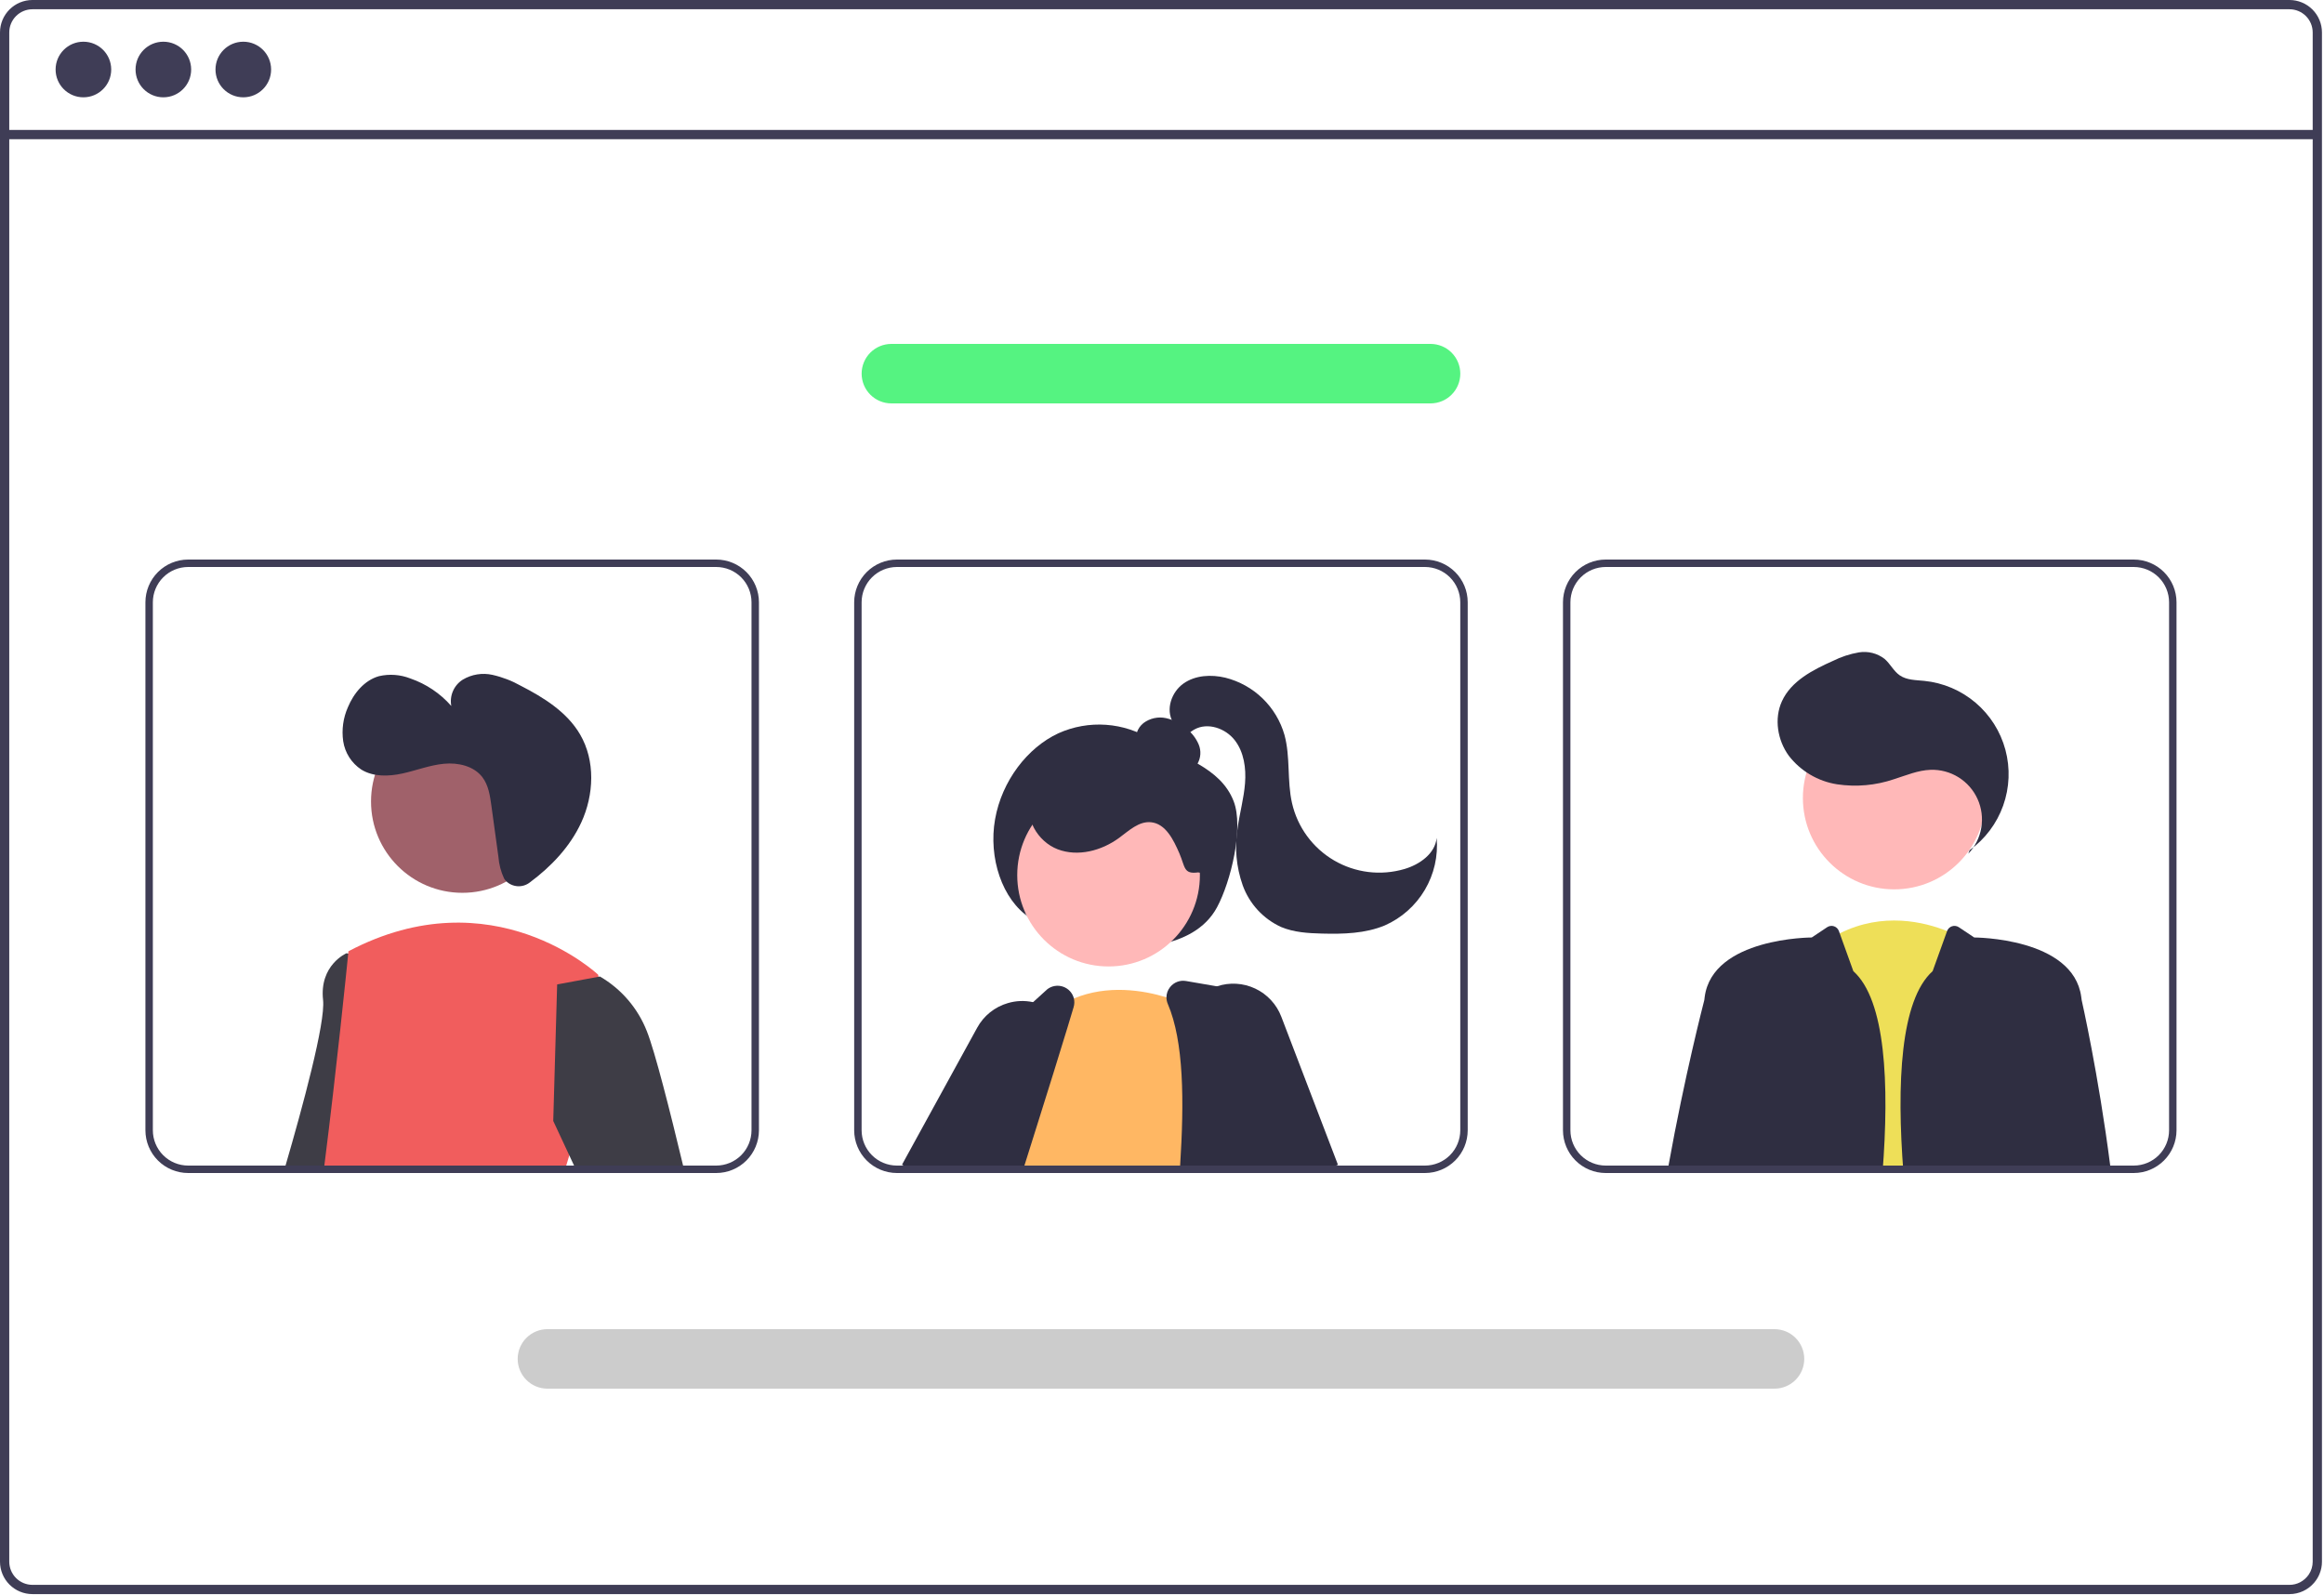 <svg width="625" height="429" viewBox="0 0 625 429" fill="none" xmlns="http://www.w3.org/2000/svg">
<path d="M615.72 1.40638e-08H8.72C6.408 0.002 4.191 0.922 2.556 2.556C0.921 4.191 0.002 6.408 0 8.72V420.04C0.002 422.352 0.921 424.569 2.556 426.204C4.191 427.838 6.408 428.758 8.72 428.76H615.72C616.98 428.76 618.226 428.487 619.371 427.958C620.516 427.43 621.532 426.659 622.35 425.7C622.419 425.625 622.483 425.545 622.54 425.46C623.061 424.824 623.482 424.112 623.79 423.35C624.229 422.302 624.453 421.176 624.45 420.04V8.72C624.447 6.406 623.526 4.188 621.889 2.553C620.252 0.918 618.033 -0 615.72 1.40638e-08ZM621.96 420.04C621.961 421.257 621.602 422.446 620.93 423.46C620.332 424.352 619.521 425.081 618.57 425.58C617.689 426.035 616.711 426.272 615.72 426.27H8.72C7.068 426.268 5.485 425.611 4.317 424.443C3.149 423.275 2.492 421.692 2.49 420.04V8.72C2.492 7.068 3.149 5.485 4.317 4.317C5.485 3.149 7.068 2.492 8.72 2.49H615.72C617.373 2.49 618.959 3.146 620.129 4.314C621.299 5.482 621.957 7.067 621.96 8.72V420.04Z" fill="#3F3D56"/>
<path d="M623.199 34.949H1.243V37.442H623.199V34.949Z" fill="#3F3D56"/>
<path d="M22.432 26.174C26.562 26.174 29.91 22.826 29.91 18.696C29.91 14.566 26.562 11.218 22.432 11.218C18.301 11.218 14.953 14.566 14.953 18.696C14.953 22.826 18.301 26.174 22.432 26.174Z" fill="#3F3D56"/>
<path d="M43.932 26.174C48.062 26.174 51.41 22.826 51.41 18.696C51.41 14.566 48.062 11.218 43.932 11.218C39.802 11.218 36.454 14.566 36.454 18.696C36.454 22.826 39.802 26.174 43.932 26.174Z" fill="#3F3D56"/>
<path d="M65.433 26.174C69.563 26.174 72.911 22.826 72.911 18.696C72.911 14.566 69.563 11.218 65.433 11.218C61.302 11.218 57.954 14.566 57.954 18.696C57.954 22.826 61.302 26.174 65.433 26.174Z" fill="#3F3D56"/>
<path d="M276.977 246.87C269.498 242.001 265.778 230.686 267.61 220.339C269.443 209.991 276.345 201.078 284.618 197.234C288.642 195.42 293.055 194.634 297.458 194.947C301.861 195.26 306.118 196.662 309.846 199.027C317.433 203.667 328.163 206.208 331.766 215.49C334.535 222.623 331.023 237.107 327.296 244.035C324.076 250.024 317.955 252.763 312.205 253.953C305.843 255.25 299.278 255.166 292.951 253.707C286.625 252.247 280.686 249.446 275.536 245.492L276.977 246.87Z" fill="#2F2E41"/>
<path d="M273.076 301.83L267.096 312.14L266.306 313.5L265.156 315.5H247.526L248.716 313.5L251.796 308.31L258.976 296.19L267.106 299.44L273.076 301.83Z" fill="#FFB8B8"/>
<path d="M246.206 315.5L242.986 313.5L242.586 313.25L262.796 276.42C263.665 274.826 264.842 273.42 266.258 272.284C267.674 271.147 269.301 270.303 271.046 269.8C273.248 269.144 275.581 269.058 277.826 269.55C279.136 269.827 280.396 270.299 281.566 270.95C282.047 271.214 282.512 271.508 282.956 271.83C284.665 273.028 286.069 274.611 287.056 276.45C288.23 278.603 288.811 281.03 288.737 283.482C288.663 285.934 287.938 288.321 286.636 290.4L278.846 302.85L272.186 313.5L270.936 315.5H246.206Z" fill="#2F2E41"/>
<path d="M298.13 259.942C311.695 259.942 322.691 248.945 322.691 235.38C322.691 221.816 311.695 210.819 298.13 210.819C284.565 210.819 273.569 221.816 273.569 235.38C273.569 248.945 284.565 259.942 298.13 259.942Z" fill="#FFB8B8"/>
<path d="M322.786 315.5H267.576L267.826 314.79C267.686 314.36 267.556 313.93 267.436 313.5C267.306 313.05 267.196 312.59 267.096 312.14C266.199 307.954 266.202 303.625 267.106 299.44C270.156 284.46 282.326 272.29 282.326 272.29C282.536 272.13 282.746 271.98 282.956 271.83C284.766 270.504 286.731 269.403 288.806 268.55C297.846 264.8 307.326 266.31 313.696 268.25C315.914 268.921 318.083 269.746 320.186 270.72C320.926 271.07 321.326 271.29 321.326 271.29L321.956 290.5L322.716 313.5L322.786 315.5Z" fill="#FFB763"/>
<path d="M348.326 313.5L344.106 292.04L339.846 270.4C339.669 269.506 339.225 268.687 338.573 268.05C337.922 267.413 337.093 266.988 336.196 266.83L327.276 265.29L318.976 263.86C318.175 263.716 317.351 263.793 316.591 264.084C315.831 264.375 315.166 264.868 314.666 265.51C314.042 266.288 313.7 267.253 313.696 268.25C313.696 268.866 313.822 269.475 314.066 270.04C318.396 280.14 318.476 296.13 317.376 313.5C317.326 314.16 317.286 314.83 317.236 315.5H348.726L348.326 313.5Z" fill="#2F2E41"/>
<path d="M288.806 268.55C288.623 267.822 288.261 267.152 287.754 266.598C287.246 266.045 286.61 265.627 285.9 265.381C285.191 265.135 284.432 265.069 283.691 265.189C282.95 265.31 282.251 265.612 281.656 266.07L277.826 269.55L262.146 283.83C261.657 284.269 261.274 284.812 261.026 285.42C259.256 289.65 255.806 298 251.796 308.31C251.146 309.99 250.476 311.72 249.786 313.5C249.546 314.16 249.286 314.83 249.026 315.5H274.866C275.076 314.83 275.286 314.16 275.496 313.5C276.646 309.87 277.766 306.31 278.846 302.85C282.006 292.8 284.856 283.67 287.056 276.45C287.666 274.45 288.223 272.603 288.726 270.91C288.961 270.144 288.989 269.33 288.806 268.55Z" fill="#2F2E41"/>
<path d="M354.126 315.5H355.796L355.566 314.94L354.956 313.5L345.546 291.17L344.106 292.04L332.546 299.03L338.476 313.5L339.296 315.5H348.726H354.126Z" fill="#FFB8B8"/>
<path d="M344.586 273.46C343.313 270.127 340.8 267.416 337.574 265.894C334.348 264.371 330.658 264.155 327.276 265.29C326.844 265.433 326.42 265.6 326.006 265.79C323.637 266.847 321.618 268.557 320.186 270.72C319.602 271.584 319.122 272.514 318.756 273.49C318.107 275.185 317.8 276.992 317.854 278.806C317.907 280.62 318.319 282.406 319.066 284.06L321.956 290.5L332.296 313.5L333.196 315.5H354.126L355.566 314.94L359.306 313.5L359.826 313.3L344.586 273.46Z" fill="#2F2E41"/>
<path d="M317.42 207.172C318.276 207.428 319.193 207.396 320.029 207.079C320.864 206.762 321.572 206.178 322.042 205.418C322.488 204.643 322.75 203.777 322.808 202.885C322.867 201.994 322.721 201.101 322.381 200.274C321.684 198.625 320.585 197.176 319.185 196.06C317.596 194.621 315.66 193.619 313.568 193.152C312.522 192.927 311.441 192.929 310.397 193.159C309.352 193.388 308.37 193.84 307.515 194.482C306.676 195.146 306.054 196.045 305.729 197.065C305.403 198.084 305.39 199.177 305.689 200.205C306.325 202.049 308.048 203.285 309.768 204.205C313.181 206.027 316.945 207.097 320.806 207.343L317.42 207.172Z" fill="#2F2E41"/>
<path d="M322.198 234.647C318.25 235.191 318.757 233.181 317.175 229.523C315.594 225.864 313.477 221.52 309.508 221.15C306.256 220.846 303.576 223.446 300.941 225.377C296.245 228.818 289.915 230.503 284.472 228.438C279.028 226.374 275.245 219.886 277.31 214.442C277.953 212.939 278.898 211.584 280.086 210.461C281.274 209.338 282.68 208.47 284.217 207.913C287.3 206.817 290.574 206.362 293.839 206.576C301.101 206.808 308.223 208.631 314.703 211.917C319.175 214.189 323.529 217.44 325.226 222.161C326.922 226.882 328.039 233.516 323.188 234.793L322.198 234.647Z" fill="#2F2E41"/>
<path d="M315.402 194.187C313.45 190.79 315.061 186.129 318.255 183.858C321.448 181.588 325.732 181.366 329.543 182.276C333.312 183.226 336.765 185.149 339.555 187.854C342.346 190.559 344.377 193.95 345.443 197.688C347.06 203.629 346.099 210.01 347.469 216.013C348.199 219.213 349.576 222.23 351.516 224.878C353.456 227.525 355.917 229.748 358.748 231.408C361.58 233.069 364.721 234.132 367.979 234.533C371.236 234.934 374.542 234.663 377.691 233.739C381.793 232.534 385.962 229.605 386.365 225.349C386.79 230.237 385.675 235.135 383.178 239.357C380.68 243.58 376.925 246.916 372.437 248.898C367.152 251.103 361.257 251.247 355.532 251.1C351.801 251.004 347.986 250.779 344.544 249.336C342.163 248.25 340.023 246.7 338.248 244.776C336.474 242.852 335.101 240.593 334.211 238.132C332.459 233.185 331.986 227.876 332.835 222.697C333.399 218.669 334.519 214.72 334.832 210.665C335.146 206.61 334.551 202.279 332.051 199.071C329.551 195.863 324.775 194.224 321.221 196.201C319.792 196.996 318.64 198.294 317.088 198.807C315.535 199.319 313.336 198.418 313.477 196.79L315.402 194.187Z" fill="#2F2E41"/>
<path d="M483.006 315.5L483.196 313.5L488.836 254.82C490.685 253.373 492.671 252.11 494.766 251.05C506.376 245.2 517.576 248 523.636 250.42C525.242 251.049 526.794 251.808 528.276 252.69L531.576 313.5L531.686 315.5H483.006Z" fill="#EEDF58"/>
<path d="M509.419 239.203C522.984 239.203 533.98 228.206 533.98 214.642C533.98 201.077 522.984 190.081 509.419 190.081C495.854 190.081 484.858 201.077 484.858 214.642C484.858 228.206 495.854 239.203 509.419 239.203Z" fill="#FFB8B8"/>
<path d="M529.347 229.618C531.173 227.694 532.385 225.27 532.829 222.655C533.273 220.04 532.93 217.352 531.842 214.933C530.754 212.514 528.972 210.473 526.721 209.07C524.47 207.667 521.853 206.965 519.202 207.054C515.806 207.167 512.605 208.557 509.364 209.577C504.452 211.248 499.211 211.72 494.079 210.953C488.916 210.152 484.258 207.401 481.063 203.268C478.024 199.091 477.076 193.298 479.223 188.601C481.701 183.177 487.49 180.189 492.937 177.761C495.133 176.661 497.479 175.89 499.899 175.473C501.111 175.272 502.353 175.323 503.544 175.623C504.736 175.924 505.853 176.467 506.825 177.219C508.356 178.535 509.253 180.514 510.918 181.655C512.793 182.939 515.228 182.905 517.489 183.131C522.582 183.641 527.399 185.689 531.299 189.004C535.199 192.318 537.998 196.741 539.323 201.684C540.649 206.628 540.437 211.858 538.718 216.679C536.998 221.5 533.852 225.683 529.697 228.671L529.347 229.618Z" fill="#2F2E41"/>
<path d="M498.426 261.21L494.766 251.05L494.538 250.417C494.429 250.116 494.254 249.845 494.025 249.622C493.796 249.4 493.52 249.232 493.217 249.132C492.914 249.032 492.592 249.003 492.275 249.046C491.959 249.089 491.657 249.203 491.391 249.38L487.236 252.15C487.236 252.15 460.586 252.15 458.446 268.14C458.416 268.39 458.376 268.67 458.346 268.97C458.345 268.984 458.341 268.997 458.336 269.01C458.066 270.06 453.036 289.5 448.716 313.5C448.596 314.16 448.476 314.83 448.356 315.5H506.266V315.5C508.15 291.391 507.096 268.975 498.426 261.21Z" fill="#2F2E41"/>
<path d="M567.506 313.5C564.346 288.88 559.826 268.97 559.826 268.97C559.786 268.67 559.746 268.39 559.716 268.14C557.586 252.15 530.936 252.15 530.936 252.15L526.783 249.381C526.518 249.204 526.215 249.09 525.899 249.047C525.582 249.004 525.26 249.034 524.957 249.134C524.653 249.234 524.377 249.402 524.148 249.625C523.919 249.847 523.744 250.119 523.636 250.42L519.746 261.21C511.076 268.975 510.022 291.391 511.906 315.499L511.906 315.5H567.756C567.676 314.83 567.586 314.16 567.506 313.5Z" fill="#2F2E41"/>
<path d="M98.426 257.44L92.486 313.5L92.276 315.5H76.206C76.396 314.85 76.586 314.18 76.786 313.5C81.346 297.86 87.556 275.03 86.886 268.98C85.836 259.54 93.186 256.39 93.186 256.39L93.646 256.48L98.426 257.44Z" fill="#3E3D46"/>
<path d="M124.343 240.136C137.907 240.136 148.904 229.14 148.904 215.575C148.904 202.011 137.907 191.014 124.343 191.014C110.778 191.014 99.781 202.011 99.781 215.575C99.781 229.14 110.778 240.136 124.343 240.136Z" fill="#A0616A"/>
<path d="M156.136 303.6C154.897 305.883 153.883 308.281 153.106 310.76C152.816 311.64 152.536 312.56 152.276 313.5C152.086 314.15 151.916 314.82 151.746 315.5H86.966C87.056 314.84 87.136 314.17 87.226 313.5C90.536 287.35 93.216 260.81 93.646 256.48C93.686 256.07 93.706 255.86 93.706 255.86C132.526 235.4 160.856 262.16 160.856 262.16C160.856 262.16 160.896 262.35 160.956 262.72C161.576 266.46 164.736 288.3 156.136 303.6Z" fill="#F15D5D"/>
<path d="M153.106 310.76L148.786 301.5L149.836 264.78L160.956 262.72L161.346 262.65C167.094 265.991 171.542 271.179 173.966 277.37C176.126 282.77 180.236 299.01 183.706 313.5C183.866 314.17 184.026 314.84 184.186 315.5H155.316L154.386 313.5L153.106 310.76Z" fill="#3E3D46"/>
<path d="M192.616 150.5H50.596C47.55 150.504 44.63 151.715 42.475 153.869C40.322 156.023 39.11 158.944 39.106 161.99V304.01C39.11 307.056 40.322 309.977 42.475 312.131C44.63 314.285 47.55 315.496 50.596 315.5H192.616C195.663 315.498 198.584 314.287 200.739 312.132C202.893 309.978 204.104 307.057 204.106 304.01V161.99C204.104 158.943 202.893 156.022 200.739 153.868C198.584 151.713 195.663 150.502 192.616 150.5ZM202.106 304.01C202.104 306.526 201.103 308.939 199.324 310.718C197.545 312.497 195.132 313.498 192.616 313.5H50.596C48.08 313.496 45.669 312.495 43.89 310.716C42.111 308.937 41.11 306.526 41.106 304.01V161.99C41.11 159.474 42.111 157.063 43.89 155.284C45.669 153.505 48.08 152.504 50.596 152.5H192.616C195.132 152.502 197.545 153.503 199.324 155.282C201.103 157.061 202.104 159.474 202.106 161.99V304.01ZM92.486 313.5L92.276 315.5H151.746C151.916 314.82 152.086 314.15 152.276 313.5H92.486Z" fill="#3F3D56"/>
<path d="M383.226 150.5H241.206C238.16 150.504 235.239 151.715 233.085 153.869C230.931 156.023 229.72 158.944 229.716 161.99V304.01C229.72 307.056 230.931 309.977 233.085 312.131C235.239 314.285 238.16 315.496 241.206 315.5H383.226C386.273 315.498 389.194 314.287 391.348 312.132C393.503 309.978 394.714 307.057 394.716 304.01V161.99C394.714 158.943 393.503 156.022 391.348 153.868C389.194 151.713 386.273 150.502 383.226 150.5ZM392.716 304.01C392.714 306.526 391.713 308.939 389.934 310.718C388.155 312.497 385.742 313.498 383.226 313.5H241.206C238.69 313.496 236.279 312.495 234.5 310.716C232.721 308.937 231.72 306.526 231.716 304.01V161.99C231.72 159.474 232.721 157.063 234.5 155.284C236.279 153.505 238.69 152.504 241.206 152.5H383.226C385.742 152.502 388.155 153.503 389.934 155.282C391.713 157.061 392.714 159.474 392.716 161.99V304.01ZM267.436 313.5C267.556 313.93 267.686 314.36 267.826 314.79L267.576 315.5H317.236C317.286 314.83 317.326 314.16 317.376 313.5H267.436Z" fill="#3F3D56"/>
<path d="M573.846 150.5H431.826C428.779 150.502 425.858 151.713 423.703 153.867C421.549 156.022 420.338 158.943 420.336 161.99V304.01C420.338 307.057 421.549 309.978 423.703 312.133C425.858 314.287 428.779 315.498 431.826 315.5H573.846C576.892 315.496 579.813 314.285 581.967 312.131C584.121 309.977 585.332 307.056 585.336 304.01V161.99C585.332 158.944 584.121 156.023 581.967 153.87C579.813 151.716 576.892 150.504 573.846 150.5ZM583.336 304.01C583.332 306.526 582.331 308.937 580.552 310.716C578.773 312.495 576.362 313.496 573.846 313.5H431.826C429.31 313.498 426.897 312.497 425.118 310.718C423.339 308.939 422.338 306.526 422.336 304.01V161.99C422.338 159.474 423.339 157.061 425.118 155.282C426.897 153.503 429.31 152.502 431.826 152.5H573.846C576.362 152.504 578.773 153.505 580.552 155.284C582.331 157.063 583.332 159.474 583.336 161.99V304.01ZM506.416 313.5C506.366 314.16 506.316 314.83 506.266 315.5H549.356C549.436 314.84 549.526 314.17 549.606 313.5H506.416Z" fill="#3F3D56"/>
<path d="M477.221 373.5H147.221C145.099 373.5 143.064 372.657 141.564 371.157C140.064 369.657 139.221 367.622 139.221 365.5C139.221 363.378 140.064 361.343 141.564 359.843C143.064 358.343 145.099 357.5 147.221 357.5H477.221C479.343 357.5 481.378 358.343 482.878 359.843C484.378 361.343 485.221 363.378 485.221 365.5C485.221 367.622 484.378 369.657 482.878 371.157C481.378 372.657 479.343 373.5 477.221 373.5Z" fill="#CCCCCC"/>
<path d="M384.721 108.5H239.721C237.599 108.5 235.564 107.657 234.064 106.157C232.564 104.657 231.721 102.622 231.721 100.5C231.721 98.378 232.564 96.344 234.064 94.843C235.564 93.343 237.599 92.5 239.721 92.5H384.721C386.843 92.5 388.878 93.343 390.378 94.843C391.878 96.344 392.721 98.378 392.721 100.5C392.721 102.622 391.878 104.657 390.378 106.157C388.878 107.657 386.843 108.5 384.721 108.5Z" fill="#55F381"/>
<path d="M136.091 236.974C136.922 237.794 138.022 238.287 139.188 238.362C140.353 238.436 141.507 238.088 142.436 237.381C148.225 233.09 153.307 227.749 156.314 221.234C159.76 213.769 160.145 204.608 155.99 197.514C152.478 191.516 146.275 187.645 140.094 184.468C137.694 183.113 135.109 182.116 132.42 181.51C129.703 180.91 126.859 181.369 124.469 182.793C123.299 183.526 122.378 184.595 121.824 185.86C121.271 187.125 121.112 188.527 121.368 189.884C118.399 186.496 114.596 183.943 110.336 182.478C107.654 181.429 104.717 181.216 101.911 181.867C97.988 182.98 95.125 186.465 93.558 190.23C92.292 193.093 91.854 196.255 92.296 199.354C92.528 200.897 93.082 202.374 93.921 203.689C94.76 205.004 95.866 206.128 97.166 206.989C100.41 208.996 104.547 208.851 108.272 208.031C111.996 207.211 115.601 205.786 119.398 205.425C123.195 205.064 127.422 206.011 129.733 209.045C131.36 211.182 131.778 213.974 132.143 216.634L134.043 230.473C134.198 232.475 134.71 234.434 135.553 236.256C135.699 236.518 135.88 236.76 136.091 236.974Z" fill="#2F2E41"/>
</svg>

